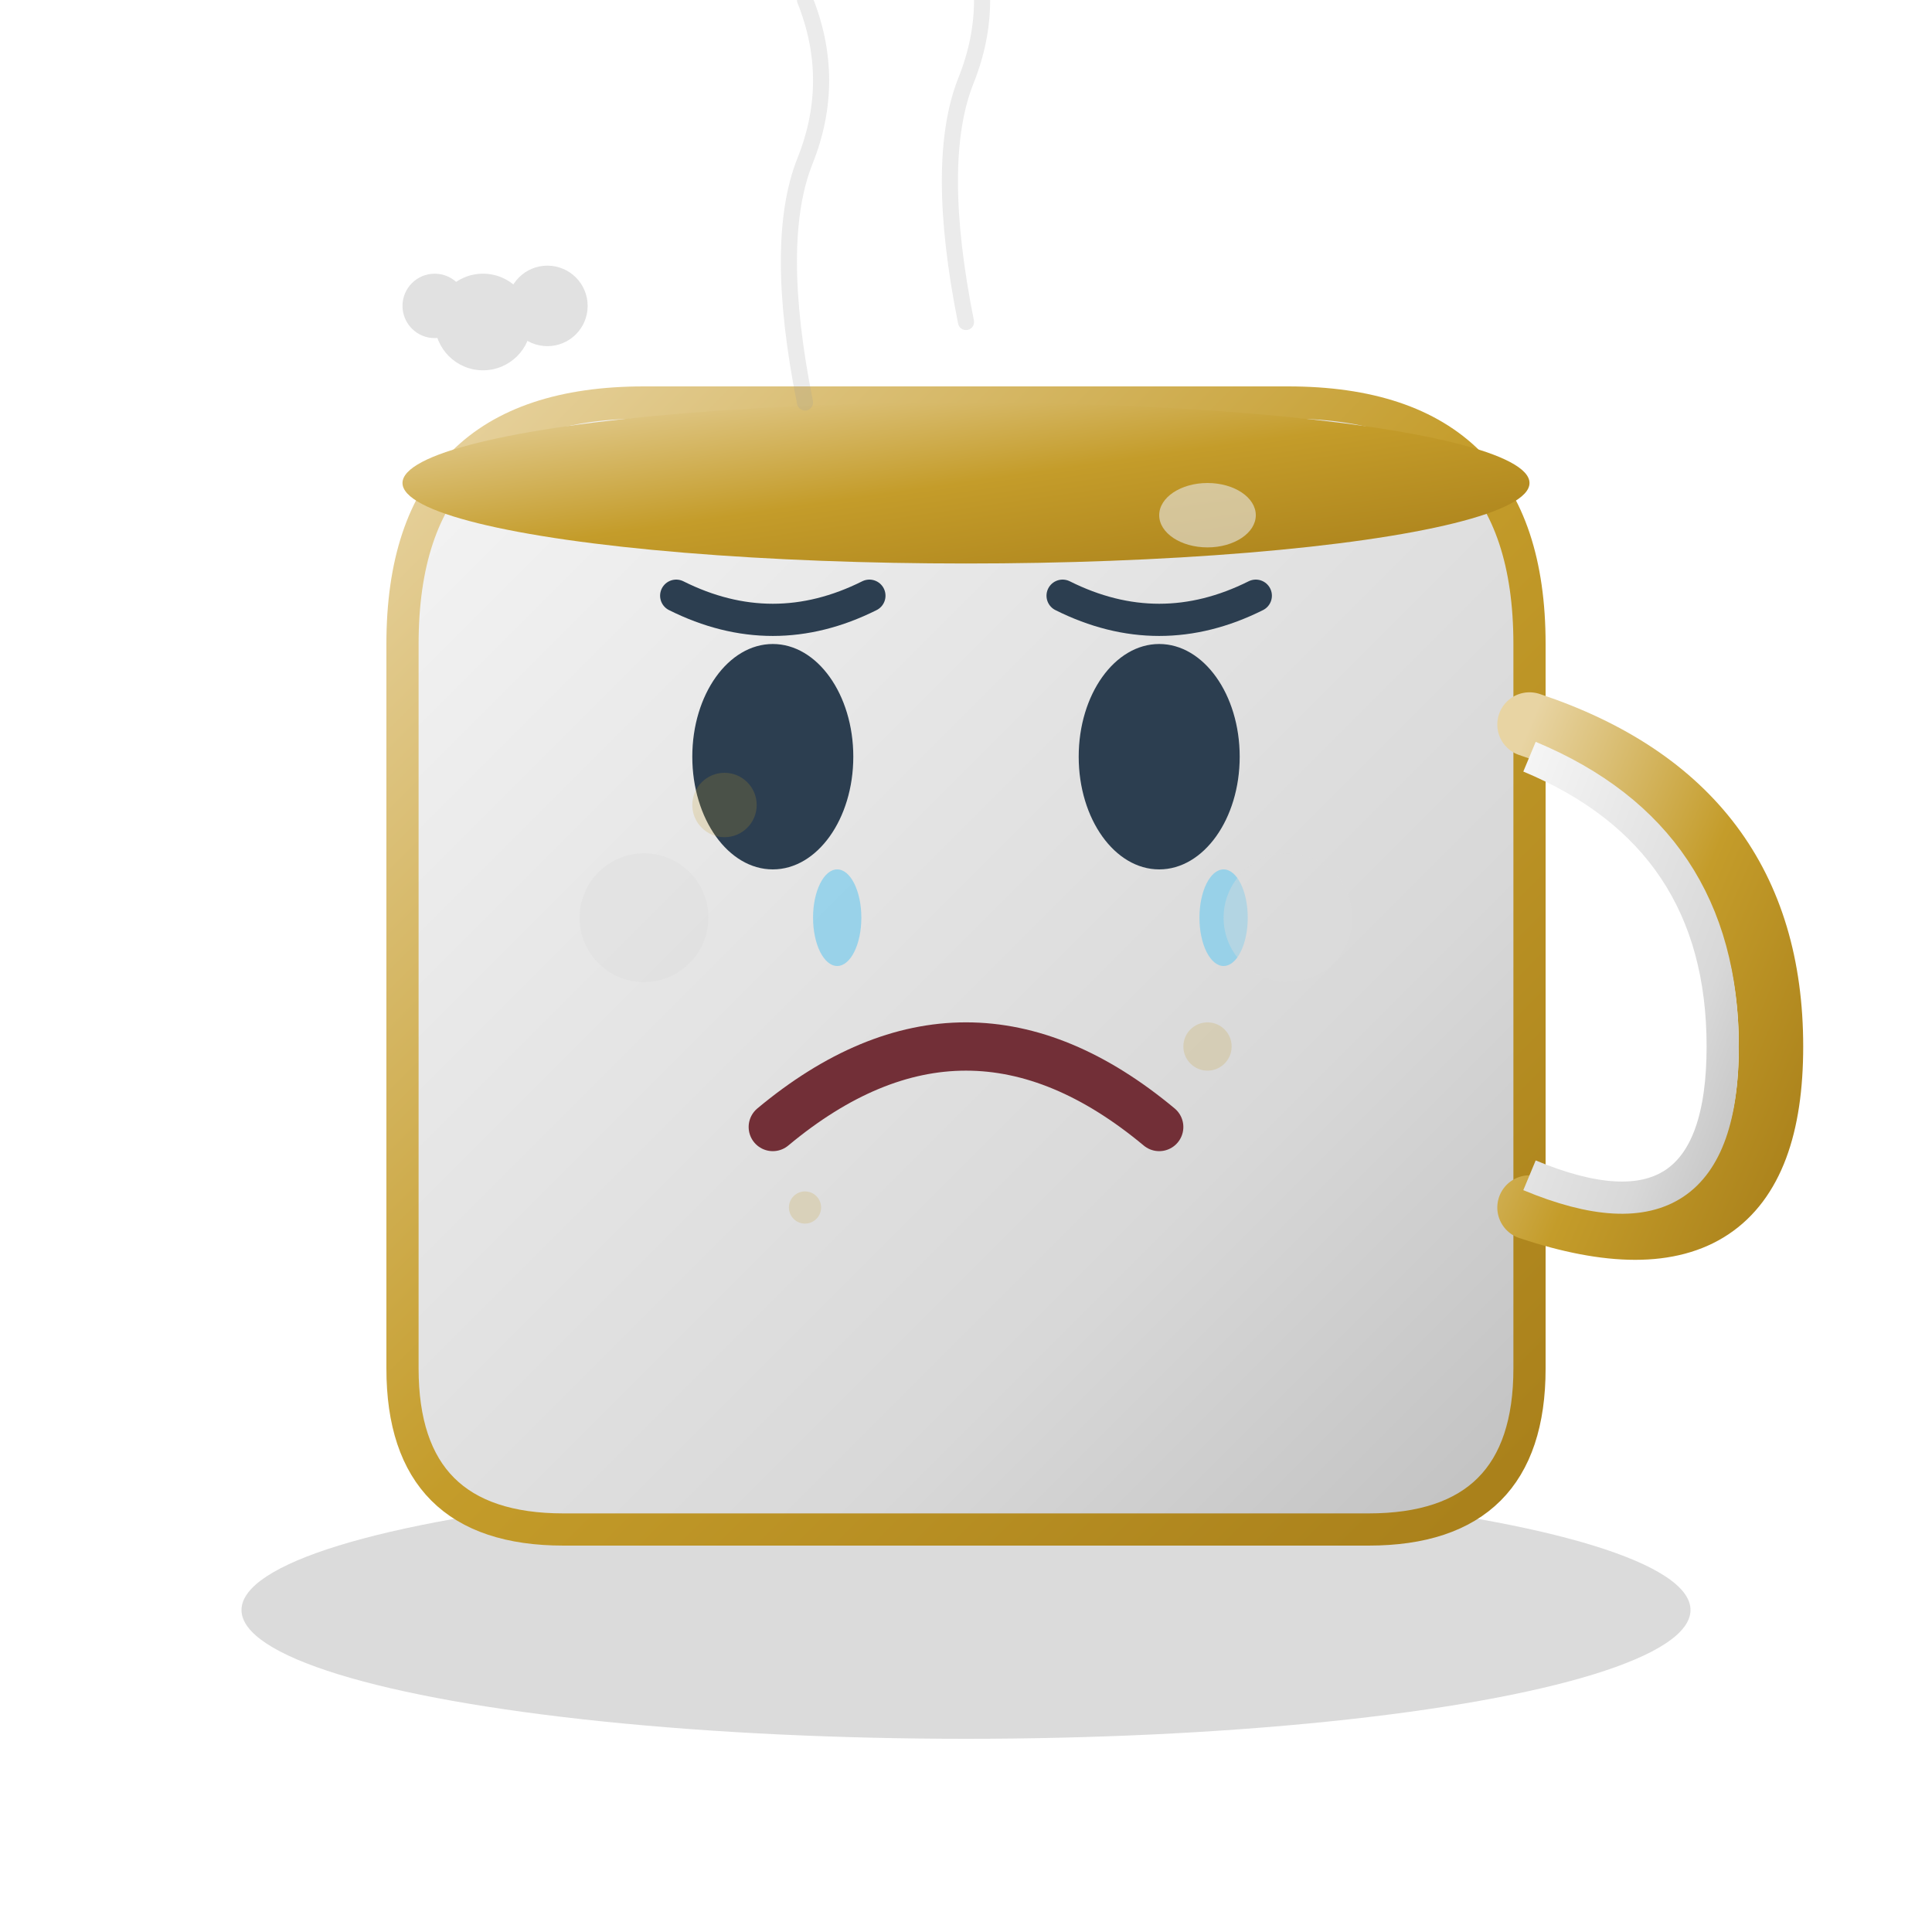 <svg width="120" height="120" viewBox="0 0 120 120" xmlns="http://www.w3.org/2000/svg">
  <defs>
    <linearGradient id="teacupGradientSad" x1="0%" y1="0%" x2="100%" y2="100%">
      <stop offset="0%" style="stop-color:#f5f5f5;stop-opacity:1" />
      <stop offset="30%" style="stop-color:#e8e8e8;stop-opacity:1" />
      <stop offset="70%" style="stop-color:#d8d8d8;stop-opacity:1" />
      <stop offset="100%" style="stop-color:#c0c0c0;stop-opacity:1" />
    </linearGradient>
    <linearGradient id="goldRimSad" x1="0%" y1="0%" x2="100%" y2="100%">
      <stop offset="0%" style="stop-color:#e8d4a3;stop-opacity:1" />
      <stop offset="50%" style="stop-color:#c49c2a;stop-opacity:1" />
      <stop offset="100%" style="stop-color:#a87f1a;stop-opacity:1" />
    </linearGradient>
    <filter id="shadowSad" x="-50%" y="-50%" width="200%" height="200%">
      <feDropShadow dx="2" dy="4" stdDeviation="3" flood-color="#000000" flood-opacity="0.3"/>
    </filter>
  </defs>
  
  <!-- Plato base (más opaco para tristeza) -->
  <ellipse cx="60" cy="100" rx="45" ry="8" fill="#cccccc" opacity="0.7"/>
  
  <!-- Cuerpo principal de la taza -->
  <g filter="url(#shadowSad)">
    <!-- Base de la taza (ligeramente inclinada) -->
    <path d="M25,85 Q25,95 35,95 L85,95 Q95,95 95,85 L95,40 Q95,25 80,25 L40,25 Q25,25 25,40 Z" 
          fill="url(#teacupGradientSad)" stroke="url(#goldRimSad)" stroke-width="2"/>
    
    <!-- Borde dorado superior (menos brillante) -->
    <ellipse cx="60" cy="30" rx="35" ry="5" fill="url(#goldRimSad)"/>
    
    <!-- Asa de la taza (ligeramente caída) -->
    <path d="M95,45 Q110,50 110,65 Q110,80 95,75" 
          fill="none" stroke="url(#goldRimSad)" stroke-width="4" stroke-linecap="round"/>
    <path d="M95,47 Q107,52 107,65 Q107,78 95,73" 
          fill="none" stroke="url(#teacupGradientSad)" stroke-width="2"/>
  </g>
  
  <!-- Chip opaco en el borde -->
  <ellipse cx="75" cy="32" rx="3" ry="2" fill="#e8e8e8" opacity="0.6"/>
  
  <!-- Cara triste de Chip -->
  <g transform="translate(60,55)">
    <!-- Ojos tristes y llorosos -->
    <ellipse cx="-12" cy="-8" rx="5" ry="7" fill="#2c3e50"/>
    <ellipse cx="12" cy="-8" rx="5" ry="7" fill="#2c3e50"/>
    <!-- Lágrimas -->
    <ellipse cx="-8" cy="2" rx="1.5" ry="3" fill="#87ceeb" opacity="0.8"/>
    <ellipse cx="16" cy="2" rx="1.5" ry="3" fill="#87ceeb" opacity="0.8"/>
    
    <!-- Boca triste volcada -->
    <path d="M-12,15 Q0,5 12,15" fill="none" stroke="#722f37" stroke-width="3" stroke-linecap="round"/>
    
    <!-- Mejillas menos sonrosadas -->
    <circle cx="-20" cy="2" r="4" fill="#ddd" opacity="0.4"/>
    <circle cx="20" cy="2" r="4" fill="#ddd" opacity="0.4"/>
    
    <!-- Cejas tristes inclinadas -->
    <path d="M-18,-18 Q-12,-15 -6,-18" fill="none" stroke="#2c3e50" stroke-width="2" stroke-linecap="round"/>
    <path d="M6,-18 Q12,-15 18,-18" fill="none" stroke="#2c3e50" stroke-width="2" stroke-linecap="round"/>
  </g>
  
  <!-- Detalles decorativos opacos -->
  <g opacity="0.2">
    <circle cx="45" cy="50" r="2" fill="#c49c2a"/>
    <circle cx="75" cy="65" r="1.5" fill="#c49c2a"/>
    <circle cx="50" cy="75" r="1" fill="#c49c2a"/>
  </g>
  
  <!-- Vapor triste muy sutil -->
  <g opacity="0.2">
    <path d="M50,25 Q48,15 50,10 Q52,5 50,0" fill="none" stroke="#999" stroke-width="1" stroke-linecap="round">
      <animate attributeName="opacity" values="0.2;0.4;0.2" dur="3s" repeatCount="indefinite"/>
    </path>
    <path d="M60,20 Q58,10 60,5 Q62,0 60,-5" fill="none" stroke="#999" stroke-width="1" stroke-linecap="round">
      <animate attributeName="opacity" values="0.4;0.2;0.4" dur="3.5s" repeatCount="indefinite"/>
    </path>
  </g>
  
  <!-- Pequeña nube de tristeza -->
  <g opacity="0.3" transform="translate(30,20)">
    <circle cx="0" cy="0" r="3" fill="#999"/>
    <circle cx="4" cy="-1" r="2.5" fill="#999"/>
    <circle cx="-3" cy="-1" r="2" fill="#999"/>
  </g>
</svg>